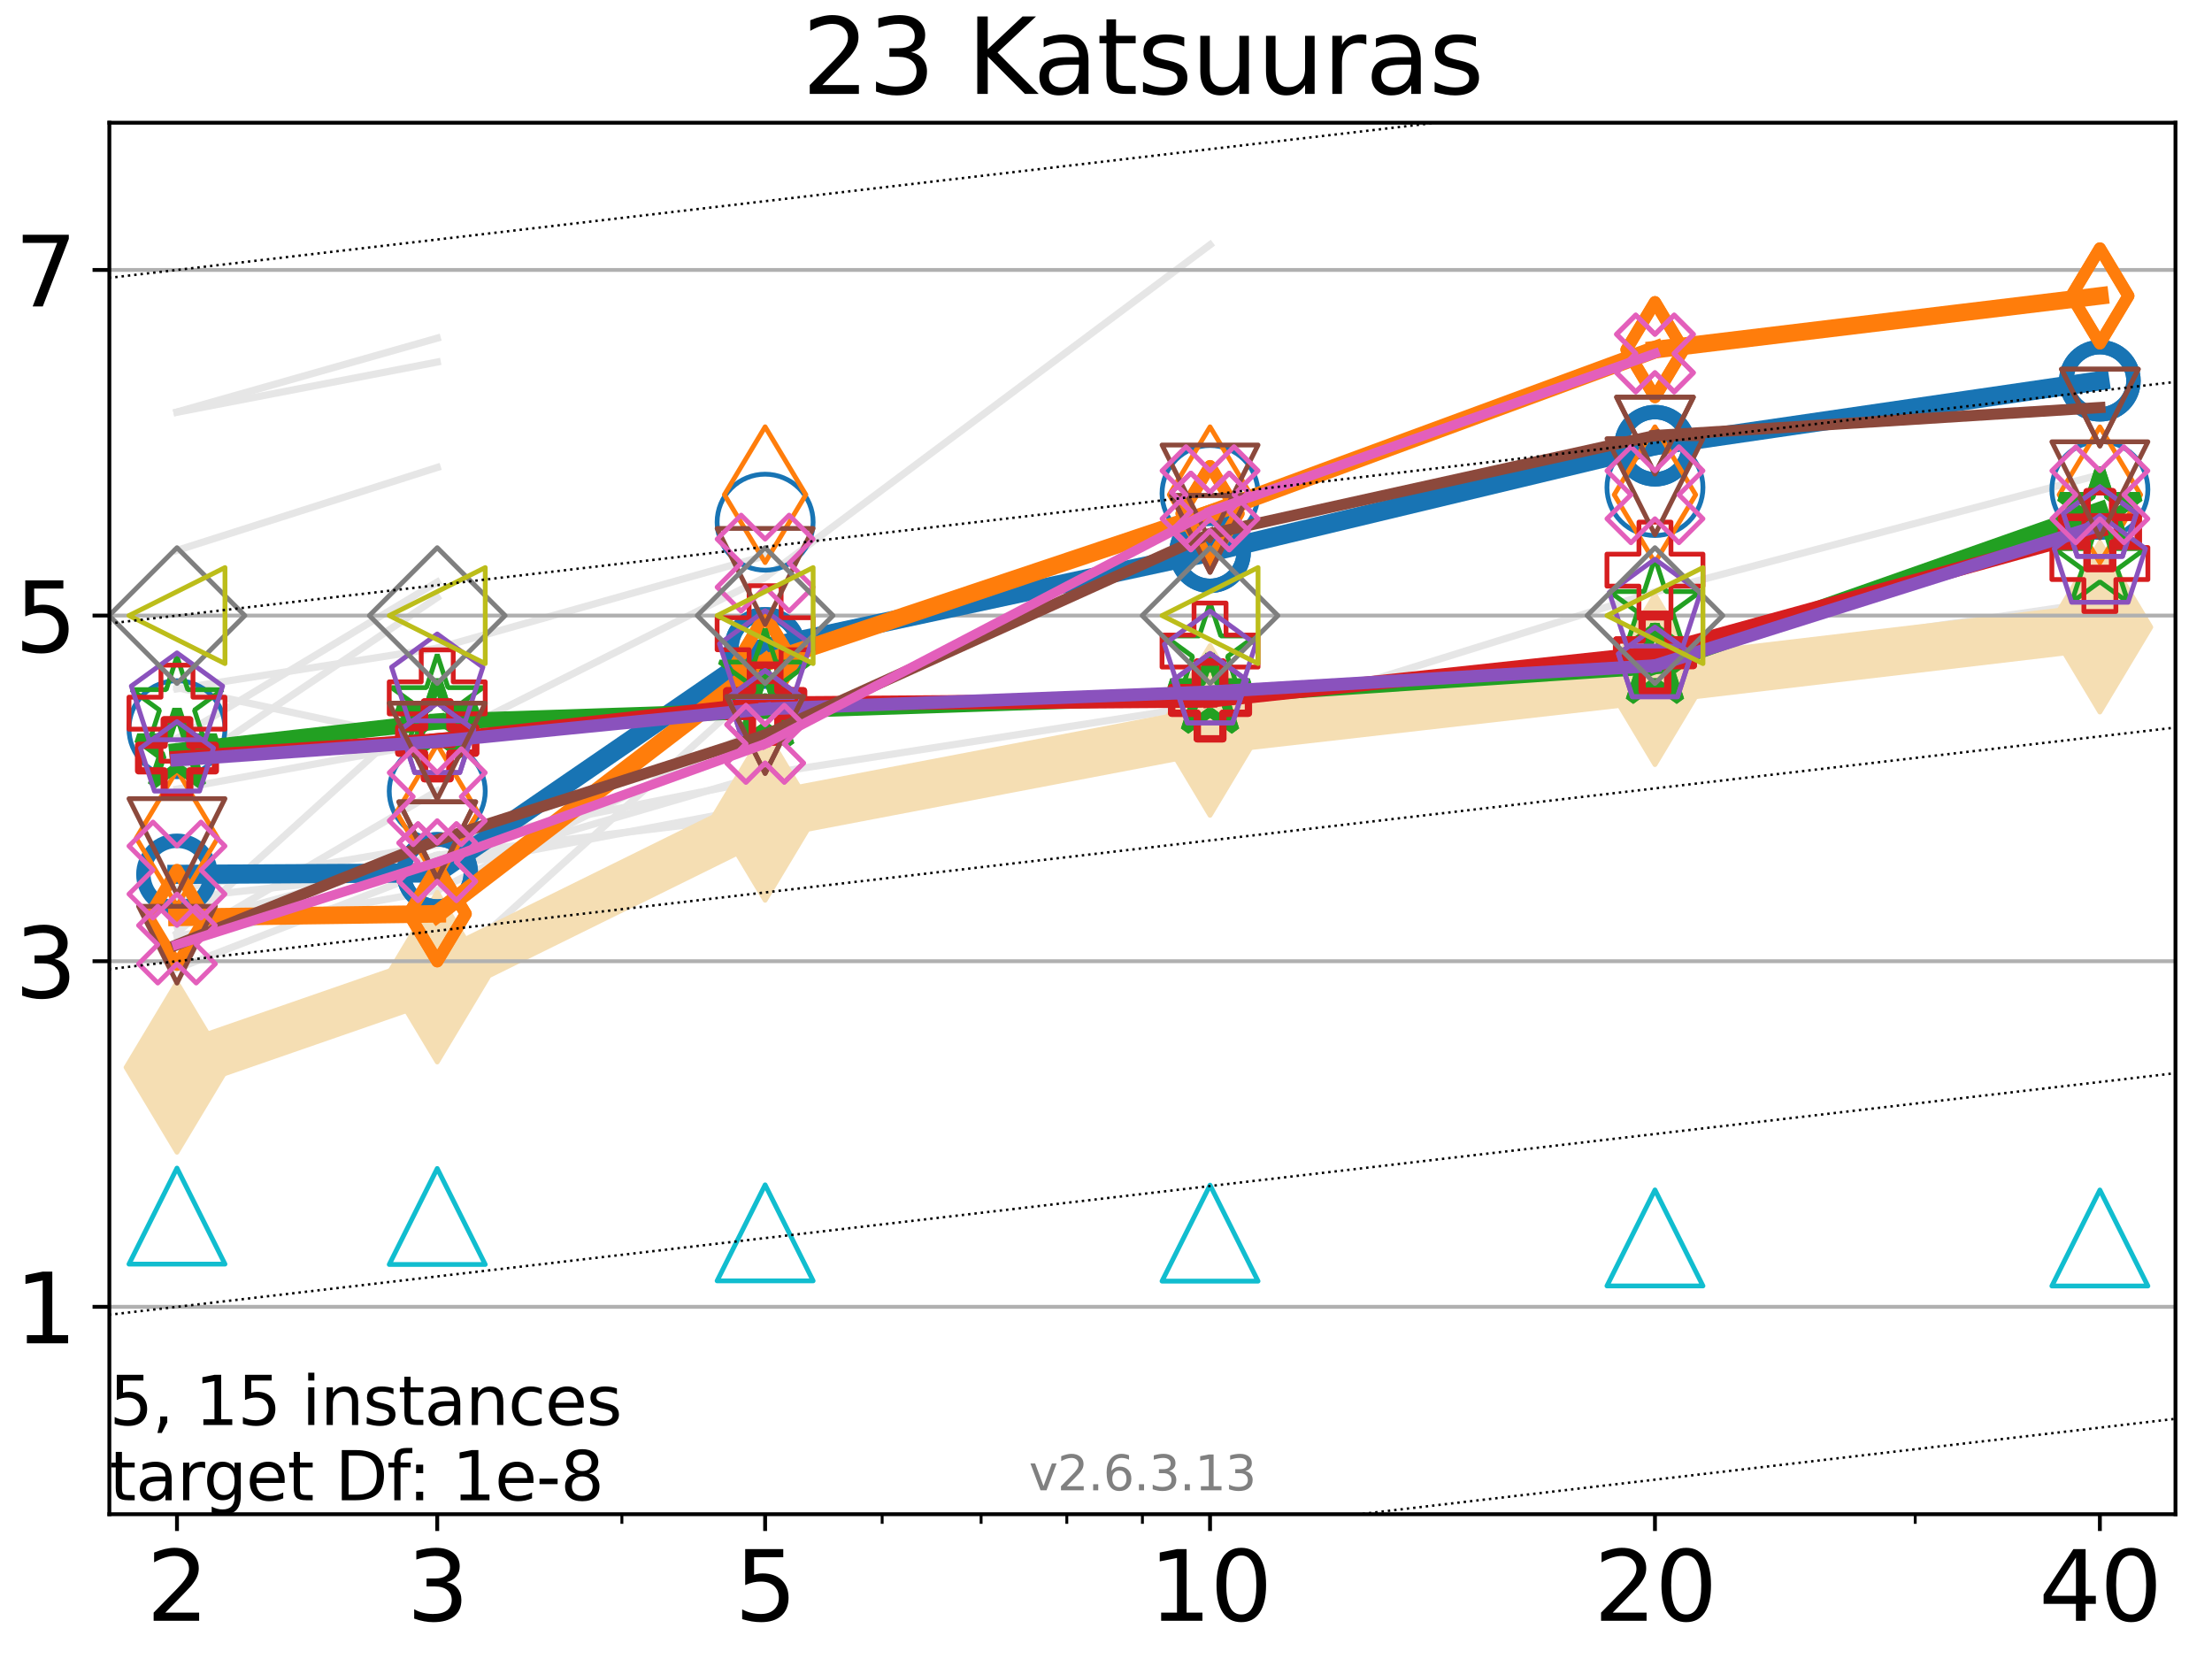 <?xml version="1.0" encoding="utf-8" standalone="no"?>
<!DOCTYPE svg PUBLIC "-//W3C//DTD SVG 1.1//EN"
  "http://www.w3.org/Graphics/SVG/1.1/DTD/svg11.dtd">
<svg xmlns:xlink="http://www.w3.org/1999/xlink" width="460.8pt" height="345.6pt" viewBox="0 0 460.8 345.6" xmlns="http://www.w3.org/2000/svg" version="1.1">
 <defs>
  <style type="text/css">*{stroke-linejoin: round; stroke-linecap: butt}</style>
 </defs>
 <g id="figure_1">
  <g id="patch_1">
   <path d="M 0 345.6 
L 460.8 345.6 
L 460.8 0 
L 0 0 
z
" style="fill: #ffffff"/>
  </g>
  <g id="axes_1">
   <g id="patch_2">
    <path d="M 22.78 315.44 
L 453.192 315.44 
L 453.192 25.56 
L 22.78 25.56 
z
" style="fill: #ffffff"/>
   </g>
   <g id="line2d_1">
    <path d="M 36.868 36.624 
" clip-path="url(#p631a9960b8)" style="fill: none; stroke: #e6e6e6; stroke-width: 1.5; stroke-linecap: square"/>
   </g>
   <g id="line2d_2"/>
   <g id="line2d_3"/>
   <g id="line2d_4">
    <path d="M 36.868 192.973 
L 91.085 178.155 
" clip-path="url(#p631a9960b8)" style="fill: none; stroke: #e6e6e6; stroke-width: 1.5; stroke-linecap: square"/>
   </g>
   <g id="line2d_5">
    <path d="M 91.085 178.155 
L 159.39 169.864 
" clip-path="url(#p631a9960b8)" style="fill: none; stroke: #e6e6e6; stroke-width: 1.5; stroke-linecap: square"/>
   </g>
   <g id="line2d_6">
    <path d="M 159.39 169.864 
L 252.074 151.842 
" clip-path="url(#p631a9960b8)" style="fill: none; stroke: #e6e6e6; stroke-width: 1.5; stroke-linecap: square"/>
   </g>
   <g id="line2d_7">
    <path d="M 252.074 151.842 
L 344.758 141.602 
" clip-path="url(#p631a9960b8)" style="fill: none; stroke: #e6e6e6; stroke-width: 1.5; stroke-linecap: square"/>
   </g>
   <g id="line2d_8">
    <path d="M 344.758 141.602 
L 437.443 130.651 
" clip-path="url(#p631a9960b8)" style="fill: none; stroke: #e6e6e6; stroke-width: 1.5; stroke-linecap: square"/>
   </g>
   <g id="line2d_9">
    <path d="M 437.443 130.651 
" clip-path="url(#p631a9960b8)" style="fill: none; stroke: #e6e6e6; stroke-width: 1.5; stroke-linecap: square"/>
   </g>
   <g id="line2d_10"/>
   <g id="line2d_11"/>
   <g id="line2d_12"/>
   <g id="line2d_13"/>
   <g id="line2d_14"/>
   <g id="line2d_15"/>
   <g id="line2d_16">
    <path d="M 36.868 187.136 
L 91.085 181.186 
" clip-path="url(#p631a9960b8)" style="fill: none; stroke: #e6e6e6; stroke-width: 1.5; stroke-linecap: square"/>
   </g>
   <g id="line2d_17">
    <path d="M 91.085 181.186 
L 159.39 161.236 
" clip-path="url(#p631a9960b8)" style="fill: none; stroke: #e6e6e6; stroke-width: 1.5; stroke-linecap: square"/>
   </g>
   <g id="line2d_18">
    <path d="M 159.39 161.236 
L 252.074 146.78 
" clip-path="url(#p631a9960b8)" style="fill: none; stroke: #e6e6e6; stroke-width: 1.5; stroke-linecap: square"/>
   </g>
   <g id="line2d_19">
    <path d="M 252.074 146.78 
L 344.758 138.953 
" clip-path="url(#p631a9960b8)" style="fill: none; stroke: #e6e6e6; stroke-width: 1.5; stroke-linecap: square"/>
   </g>
   <g id="line2d_20">
    <path d="M 344.758 138.953 
L 437.443 125.362 
" clip-path="url(#p631a9960b8)" style="fill: none; stroke: #e6e6e6; stroke-width: 1.5; stroke-linecap: square"/>
   </g>
   <g id="line2d_21">
    <path d="M 437.443 125.362 
" clip-path="url(#p631a9960b8)" style="fill: none; stroke: #e6e6e6; stroke-width: 1.5; stroke-linecap: square"/>
   </g>
   <g id="line2d_22"/>
   <g id="line2d_23"/>
   <g id="line2d_24">
    <path d="M 36.868 196.467 
L 91.085 164.746 
" clip-path="url(#p631a9960b8)" style="fill: none; stroke: #e6e6e6; stroke-width: 1.5; stroke-linecap: square"/>
   </g>
   <g id="line2d_25">
    <path d="M 91.085 164.746 
" clip-path="url(#p631a9960b8)" style="fill: none; stroke: #e6e6e6; stroke-width: 1.5; stroke-linecap: square"/>
   </g>
   <g id="line2d_26"/>
   <g id="line2d_27"/>
   <g id="line2d_28"/>
   <g id="line2d_29"/>
   <g id="line2d_30">
    <path d="M 36.868 85.823 
L 91.085 70.44 
" clip-path="url(#p631a9960b8)" style="fill: none; stroke: #e6e6e6; stroke-width: 1.5; stroke-linecap: square"/>
   </g>
   <g id="line2d_31">
    <path d="M 91.085 70.44 
" clip-path="url(#p631a9960b8)" style="fill: none; stroke: #e6e6e6; stroke-width: 1.5; stroke-linecap: square"/>
   </g>
   <g id="line2d_32"/>
   <g id="line2d_33"/>
   <g id="line2d_34"/>
   <g id="line2d_35"/>
   <g id="line2d_36">
    <path d="M 36.868 143.241 
L 91.085 154.95 
" clip-path="url(#p631a9960b8)" style="fill: none; stroke: #e6e6e6; stroke-width: 1.5; stroke-linecap: square"/>
   </g>
   <g id="line2d_37">
    <path d="M 91.085 154.95 
" clip-path="url(#p631a9960b8)" style="fill: none; stroke: #e6e6e6; stroke-width: 1.5; stroke-linecap: square"/>
   </g>
   <g id="line2d_38"/>
   <g id="line2d_39"/>
   <g id="line2d_40"/>
   <g id="line2d_41"/>
   <g id="line2d_42">
    <path d="M 36.868 160.926 
L 91.085 124.47 
" clip-path="url(#p631a9960b8)" style="fill: none; stroke: #e6e6e6; stroke-width: 1.5; stroke-linecap: square"/>
   </g>
   <g id="line2d_43">
    <path d="M 91.085 124.47 
" clip-path="url(#p631a9960b8)" style="fill: none; stroke: #e6e6e6; stroke-width: 1.5; stroke-linecap: square"/>
   </g>
   <g id="line2d_44"/>
   <g id="line2d_45"/>
   <g id="line2d_46">
    <path d="M 36.868 194.369 
L 91.085 145.297 
" clip-path="url(#p631a9960b8)" style="fill: none; stroke: #e6e6e6; stroke-width: 1.5; stroke-linecap: square"/>
   </g>
   <g id="line2d_47">
    <path d="M 91.085 145.297 
" clip-path="url(#p631a9960b8)" style="fill: none; stroke: #e6e6e6; stroke-width: 1.5; stroke-linecap: square"/>
   </g>
   <g id="line2d_48"/>
   <g id="line2d_49"/>
   <g id="line2d_50"/>
   <g id="line2d_51"/>
   <g id="line2d_52"/>
   <g id="line2d_53"/>
   <g id="line2d_54">
    <path d="M 36.868 185.207 
L 91.085 175.969 
" clip-path="url(#p631a9960b8)" style="fill: none; stroke: #e6e6e6; stroke-width: 1.5; stroke-linecap: square"/>
   </g>
   <g id="line2d_55">
    <path d="M 91.085 175.969 
L 159.39 162.328 
" clip-path="url(#p631a9960b8)" style="fill: none; stroke: #e6e6e6; stroke-width: 1.5; stroke-linecap: square"/>
   </g>
   <g id="line2d_56">
    <path d="M 159.39 162.328 
" clip-path="url(#p631a9960b8)" style="fill: none; stroke: #e6e6e6; stroke-width: 1.5; stroke-linecap: square"/>
   </g>
   <g id="line2d_57"/>
   <g id="line2d_58"/>
   <g id="line2d_59"/>
   <g id="line2d_60"/>
   <g id="line2d_61"/>
   <g id="line2d_62"/>
   <g id="line2d_63">
    <path d="M 36.868 195.018 
L 91.085 185.47 
" clip-path="url(#p631a9960b8)" style="fill: none; stroke: #e6e6e6; stroke-width: 1.5; stroke-linecap: square"/>
   </g>
   <g id="line2d_64">
    <path d="M 91.085 185.47 
L 159.39 151.272 
" clip-path="url(#p631a9960b8)" style="fill: none; stroke: #e6e6e6; stroke-width: 1.5; stroke-linecap: square"/>
   </g>
   <g id="line2d_65">
    <path d="M 159.39 151.272 
" clip-path="url(#p631a9960b8)" style="fill: none; stroke: #e6e6e6; stroke-width: 1.5; stroke-linecap: square"/>
   </g>
   <g id="line2d_66"/>
   <g id="line2d_67"/>
   <g id="line2d_68">
    <path d="M 36.868 108.182 
" clip-path="url(#p631a9960b8)" style="fill: none; stroke: #e6e6e6; stroke-width: 1.5; stroke-linecap: square"/>
   </g>
   <g id="line2d_69"/>
   <g id="line2d_70"/>
   <g id="line2d_71">
    <path d="M 36.868 222.356 
L 91.085 198.418 
" clip-path="url(#p631a9960b8)" style="fill: none; stroke: #e6e6e6; stroke-width: 1.5; stroke-linecap: square"/>
   </g>
   <g id="line2d_72">
    <path d="M 91.085 198.418 
" clip-path="url(#p631a9960b8)" style="fill: none; stroke: #e6e6e6; stroke-width: 1.5; stroke-linecap: square"/>
   </g>
   <g id="line2d_73"/>
   <g id="line2d_74"/>
   <g id="line2d_75">
    <path d="M 36.868 217.538 
L 91.085 203.557 
" clip-path="url(#p631a9960b8)" style="fill: none; stroke: #e6e6e6; stroke-width: 1.5; stroke-linecap: square"/>
   </g>
   <g id="line2d_76">
    <path d="M 91.085 203.557 
L 159.39 141.828 
" clip-path="url(#p631a9960b8)" style="fill: none; stroke: #e6e6e6; stroke-width: 1.5; stroke-linecap: square"/>
   </g>
   <g id="line2d_77">
    <path d="M 159.39 141.828 
" clip-path="url(#p631a9960b8)" style="fill: none; stroke: #e6e6e6; stroke-width: 1.5; stroke-linecap: square"/>
   </g>
   <g id="line2d_78"/>
   <g id="line2d_79"/>
   <g id="line2d_80"/>
   <g id="line2d_81"/>
   <g id="line2d_82">
    <path d="M 36.868 85.877 
L 91.085 75.423 
" clip-path="url(#p631a9960b8)" style="fill: none; stroke: #e6e6e6; stroke-width: 1.5; stroke-linecap: square"/>
   </g>
   <g id="line2d_83">
    <path d="M 91.085 75.423 
" clip-path="url(#p631a9960b8)" style="fill: none; stroke: #e6e6e6; stroke-width: 1.5; stroke-linecap: square"/>
   </g>
   <g id="line2d_84"/>
   <g id="line2d_85"/>
   <g id="line2d_86">
    <path d="M 36.868 143.503 
L 91.085 135.021 
" clip-path="url(#p631a9960b8)" style="fill: none; stroke: #e6e6e6; stroke-width: 1.5; stroke-linecap: square"/>
   </g>
   <g id="line2d_87">
    <path d="M 91.085 135.021 
L 159.39 115.786 
" clip-path="url(#p631a9960b8)" style="fill: none; stroke: #e6e6e6; stroke-width: 1.5; stroke-linecap: square"/>
   </g>
   <g id="line2d_88">
    <path d="M 159.39 115.786 
" clip-path="url(#p631a9960b8)" style="fill: none; stroke: #e6e6e6; stroke-width: 1.5; stroke-linecap: square"/>
   </g>
   <g id="line2d_89"/>
   <g id="line2d_90"/>
   <g id="line2d_91">
    <path d="M 36.868 114.654 
L 91.085 97.378 
" clip-path="url(#p631a9960b8)" style="fill: none; stroke: #e6e6e6; stroke-width: 1.5; stroke-linecap: square"/>
   </g>
   <g id="line2d_92">
    <path d="M 91.085 97.378 
" clip-path="url(#p631a9960b8)" style="fill: none; stroke: #e6e6e6; stroke-width: 1.5; stroke-linecap: square"/>
   </g>
   <g id="line2d_93"/>
   <g id="line2d_94"/>
   <g id="line2d_95">
    <path d="M 36.868 153.8 
L 91.085 121.258 
" clip-path="url(#p631a9960b8)" style="fill: none; stroke: #e6e6e6; stroke-width: 1.5; stroke-linecap: square"/>
   </g>
   <g id="line2d_96">
    <path d="M 91.085 121.258 
" clip-path="url(#p631a9960b8)" style="fill: none; stroke: #e6e6e6; stroke-width: 1.5; stroke-linecap: square"/>
   </g>
   <g id="line2d_97"/>
   <g id="line2d_98"/>
   <g id="line2d_99"/>
   <g id="line2d_100"/>
   <g id="line2d_101"/>
   <g id="line2d_102"/>
   <g id="line2d_103">
    <path d="M 36.868 164.388 
L 91.085 154.509 
" clip-path="url(#p631a9960b8)" style="fill: none; stroke: #e6e6e6; stroke-width: 1.5; stroke-linecap: square"/>
   </g>
   <g id="line2d_104">
    <path d="M 91.085 154.509 
L 159.39 120.27 
" clip-path="url(#p631a9960b8)" style="fill: none; stroke: #e6e6e6; stroke-width: 1.5; stroke-linecap: square"/>
   </g>
   <g id="line2d_105">
    <path d="M 159.39 120.27 
L 252.074 50.992 
" clip-path="url(#p631a9960b8)" style="fill: none; stroke: #e6e6e6; stroke-width: 1.5; stroke-linecap: square"/>
   </g>
   <g id="line2d_106">
    <path d="M 252.074 50.992 
" clip-path="url(#p631a9960b8)" style="fill: none; stroke: #e6e6e6; stroke-width: 1.5; stroke-linecap: square"/>
   </g>
   <g id="line2d_107"/>
   <g id="line2d_108"/>
   <g id="line2d_109">
    <path d="M 36.868 201.774 
L 91.085 180.821 
" clip-path="url(#p631a9960b8)" style="fill: none; stroke: #e6e6e6; stroke-width: 1.5; stroke-linecap: square"/>
   </g>
   <g id="line2d_110">
    <path d="M 91.085 180.821 
L 159.39 167.921 
" clip-path="url(#p631a9960b8)" style="fill: none; stroke: #e6e6e6; stroke-width: 1.5; stroke-linecap: square"/>
   </g>
   <g id="line2d_111">
    <path d="M 159.39 167.921 
L 252.074 152.17 
" clip-path="url(#p631a9960b8)" style="fill: none; stroke: #e6e6e6; stroke-width: 1.5; stroke-linecap: square"/>
   </g>
   <g id="line2d_112">
    <path d="M 252.074 152.17 
L 344.758 123.318 
" clip-path="url(#p631a9960b8)" style="fill: none; stroke: #e6e6e6; stroke-width: 1.5; stroke-linecap: square"/>
   </g>
   <g id="line2d_113">
    <path d="M 344.758 123.318 
L 437.443 98.892 
" clip-path="url(#p631a9960b8)" style="fill: none; stroke: #e6e6e6; stroke-width: 1.5; stroke-linecap: square"/>
   </g>
   <g id="line2d_114">
    <path d="M 437.443 98.892 
" clip-path="url(#p631a9960b8)" style="fill: none; stroke: #e6e6e6; stroke-width: 1.5; stroke-linecap: square"/>
   </g>
   <g id="line2d_115"/>
   <g id="line2d_116"/>
   <g id="line2d_117">
    <path d="M 36.868 222.356 
L 91.085 203.558 
L 159.39 169.864 
L 252.074 152.17 
L 344.758 141.602 
L 437.443 130.651 
" clip-path="url(#p631a9960b8)" style="fill: none; stroke: #f5deb3; stroke-width: 10; stroke-linecap: square"/>
    <defs>
     <path id="mb02878f2c1" d="M 0 17.678 
L 10.607 0 
L 0 -17.678 
L -10.607 0 
z
" style="stroke: #f5deb3; stroke-linejoin: miter"/>
    </defs>
    <g clip-path="url(#p631a9960b8)">
     <use xlink:href="#mb02878f2c1" x="36.868" y="222.356" style="fill: #f5deb3; stroke: #f5deb3; stroke-linejoin: miter"/>
     <use xlink:href="#mb02878f2c1" x="91.085" y="203.558" style="fill: #f5deb3; stroke: #f5deb3; stroke-linejoin: miter"/>
     <use xlink:href="#mb02878f2c1" x="159.39" y="169.864" style="fill: #f5deb3; stroke: #f5deb3; stroke-linejoin: miter"/>
     <use xlink:href="#mb02878f2c1" x="252.074" y="152.17" style="fill: #f5deb3; stroke: #f5deb3; stroke-linejoin: miter"/>
     <use xlink:href="#mb02878f2c1" x="344.758" y="141.602" style="fill: #f5deb3; stroke: #f5deb3; stroke-linejoin: miter"/>
     <use xlink:href="#mb02878f2c1" x="437.443" y="130.651" style="fill: #f5deb3; stroke: #f5deb3; stroke-linejoin: miter"/>
    </g>
   </g>
   <g id="matplotlib.axis_1">
    <g id="xtick_1">
     <g id="line2d_118">
      <defs>
       <path id="me7813afdcb" d="M 0 0 
L 0 3.5 
" style="stroke: #000000; stroke-width: 0.8"/>
      </defs>
      <g>
       <use xlink:href="#me7813afdcb" x="36.868" y="315.44" style="stroke: #000000; stroke-width: 0.8"/>
      </g>
     </g>
     <g id="text_1">
      <!-- 2 -->
      <g transform="translate(30.506 337.637)scale(0.2 -0.2)">
       <defs>
        <path id="DejaVuSans-32" d="M 1228 531 
L 3431 531 
L 3431 0 
L 469 0 
L 469 531 
Q 828 903 1448 1529 
Q 2069 2156 2228 2338 
Q 2531 2678 2651 2914 
Q 2772 3150 2772 3378 
Q 2772 3750 2511 3984 
Q 2250 4219 1831 4219 
Q 1534 4219 1204 4116 
Q 875 4013 500 3803 
L 500 4441 
Q 881 4594 1212 4672 
Q 1544 4750 1819 4750 
Q 2544 4750 2975 4387 
Q 3406 4025 3406 3419 
Q 3406 3131 3298 2873 
Q 3191 2616 2906 2266 
Q 2828 2175 2409 1742 
Q 1991 1309 1228 531 
z
" transform="scale(0.016)"/>
       </defs>
       <use xlink:href="#DejaVuSans-32"/>
      </g>
     </g>
    </g>
    <g id="xtick_2">
     <g id="line2d_119">
      <g>
       <use xlink:href="#me7813afdcb" x="91.085" y="315.44" style="stroke: #000000; stroke-width: 0.8"/>
      </g>
     </g>
     <g id="text_2">
      <!-- 3 -->
      <g transform="translate(84.723 337.637)scale(0.2 -0.2)">
       <defs>
        <path id="DejaVuSans-33" d="M 2597 2516 
Q 3050 2419 3304 2112 
Q 3559 1806 3559 1356 
Q 3559 666 3084 287 
Q 2609 -91 1734 -91 
Q 1441 -91 1130 -33 
Q 819 25 488 141 
L 488 750 
Q 750 597 1062 519 
Q 1375 441 1716 441 
Q 2309 441 2620 675 
Q 2931 909 2931 1356 
Q 2931 1769 2642 2001 
Q 2353 2234 1838 2234 
L 1294 2234 
L 1294 2753 
L 1863 2753 
Q 2328 2753 2575 2939 
Q 2822 3125 2822 3475 
Q 2822 3834 2567 4026 
Q 2313 4219 1838 4219 
Q 1578 4219 1281 4162 
Q 984 4106 628 3988 
L 628 4550 
Q 988 4650 1302 4700 
Q 1616 4750 1894 4750 
Q 2613 4750 3031 4423 
Q 3450 4097 3450 3541 
Q 3450 3153 3228 2886 
Q 3006 2619 2597 2516 
z
" transform="scale(0.016)"/>
       </defs>
       <use xlink:href="#DejaVuSans-33"/>
      </g>
     </g>
    </g>
    <g id="xtick_3">
     <g id="line2d_120">
      <g>
       <use xlink:href="#me7813afdcb" x="159.39" y="315.44" style="stroke: #000000; stroke-width: 0.8"/>
      </g>
     </g>
     <g id="text_3">
      <!-- 5 -->
      <g transform="translate(153.028 337.637)scale(0.2 -0.2)">
       <defs>
        <path id="DejaVuSans-35" d="M 691 4666 
L 3169 4666 
L 3169 4134 
L 1269 4134 
L 1269 2991 
Q 1406 3038 1543 3061 
Q 1681 3084 1819 3084 
Q 2600 3084 3056 2656 
Q 3513 2228 3513 1497 
Q 3513 744 3044 326 
Q 2575 -91 1722 -91 
Q 1428 -91 1123 -41 
Q 819 9 494 109 
L 494 744 
Q 775 591 1075 516 
Q 1375 441 1709 441 
Q 2250 441 2565 725 
Q 2881 1009 2881 1497 
Q 2881 1984 2565 2268 
Q 2250 2553 1709 2553 
Q 1456 2553 1204 2497 
Q 953 2441 691 2322 
L 691 4666 
z
" transform="scale(0.016)"/>
       </defs>
       <use xlink:href="#DejaVuSans-35"/>
      </g>
     </g>
    </g>
    <g id="xtick_4">
     <g id="line2d_121">
      <g>
       <use xlink:href="#me7813afdcb" x="252.074" y="315.44" style="stroke: #000000; stroke-width: 0.8"/>
      </g>
     </g>
     <g id="text_4">
      <!-- 10 -->
      <g transform="translate(239.349 337.637)scale(0.2 -0.2)">
       <defs>
        <path id="DejaVuSans-31" d="M 794 531 
L 1825 531 
L 1825 4091 
L 703 3866 
L 703 4441 
L 1819 4666 
L 2450 4666 
L 2450 531 
L 3481 531 
L 3481 0 
L 794 0 
L 794 531 
z
" transform="scale(0.016)"/>
        <path id="DejaVuSans-30" d="M 2034 4250 
Q 1547 4250 1301 3770 
Q 1056 3291 1056 2328 
Q 1056 1369 1301 889 
Q 1547 409 2034 409 
Q 2525 409 2770 889 
Q 3016 1369 3016 2328 
Q 3016 3291 2770 3770 
Q 2525 4250 2034 4250 
z
M 2034 4750 
Q 2819 4750 3233 4129 
Q 3647 3509 3647 2328 
Q 3647 1150 3233 529 
Q 2819 -91 2034 -91 
Q 1250 -91 836 529 
Q 422 1150 422 2328 
Q 422 3509 836 4129 
Q 1250 4750 2034 4750 
z
" transform="scale(0.016)"/>
       </defs>
       <use xlink:href="#DejaVuSans-31"/>
       <use xlink:href="#DejaVuSans-30" x="63.623"/>
      </g>
     </g>
    </g>
    <g id="xtick_5">
     <g id="line2d_122">
      <g>
       <use xlink:href="#me7813afdcb" x="344.758" y="315.44" style="stroke: #000000; stroke-width: 0.8"/>
      </g>
     </g>
     <g id="text_5">
      <!-- 20 -->
      <g transform="translate(332.033 337.637)scale(0.2 -0.2)">
       <use xlink:href="#DejaVuSans-32"/>
       <use xlink:href="#DejaVuSans-30" x="63.623"/>
      </g>
     </g>
    </g>
    <g id="xtick_6">
     <g id="line2d_123">
      <g>
       <use xlink:href="#me7813afdcb" x="437.443" y="315.44" style="stroke: #000000; stroke-width: 0.8"/>
      </g>
     </g>
     <g id="text_6">
      <!-- 40 -->
      <g transform="translate(424.718 337.637)scale(0.2 -0.2)">
       <defs>
        <path id="DejaVuSans-34" d="M 2419 4116 
L 825 1625 
L 2419 1625 
L 2419 4116 
z
M 2253 4666 
L 3047 4666 
L 3047 1625 
L 3713 1625 
L 3713 1100 
L 3047 1100 
L 3047 0 
L 2419 0 
L 2419 1100 
L 313 1100 
L 313 1709 
L 2253 4666 
z
" transform="scale(0.016)"/>
       </defs>
       <use xlink:href="#DejaVuSans-34"/>
       <use xlink:href="#DejaVuSans-30" x="63.623"/>
      </g>
     </g>
    </g>
    <g id="xtick_7">
     <g id="line2d_124">
      <defs>
       <path id="m90000b4cc9" d="M 0 0 
L 0 2 
" style="stroke: #000000; stroke-width: 0.6"/>
      </defs>
      <g>
       <use xlink:href="#m90000b4cc9" x="129.552" y="315.44" style="stroke: #000000; stroke-width: 0.6"/>
      </g>
     </g>
    </g>
    <g id="xtick_8">
     <g id="line2d_125">
      <g>
       <use xlink:href="#m90000b4cc9" x="183.769" y="315.44" style="stroke: #000000; stroke-width: 0.6"/>
      </g>
     </g>
    </g>
    <g id="xtick_9">
     <g id="line2d_126">
      <g>
       <use xlink:href="#m90000b4cc9" x="204.381" y="315.44" style="stroke: #000000; stroke-width: 0.6"/>
      </g>
     </g>
    </g>
    <g id="xtick_10">
     <g id="line2d_127">
      <g>
       <use xlink:href="#m90000b4cc9" x="222.237" y="315.44" style="stroke: #000000; stroke-width: 0.6"/>
      </g>
     </g>
    </g>
    <g id="xtick_11">
     <g id="line2d_128">
      <g>
       <use xlink:href="#m90000b4cc9" x="237.986" y="315.44" style="stroke: #000000; stroke-width: 0.6"/>
      </g>
     </g>
    </g>
    <g id="xtick_12">
     <g id="line2d_129">
      <g>
       <use xlink:href="#m90000b4cc9" x="398.975" y="315.44" style="stroke: #000000; stroke-width: 0.6"/>
      </g>
     </g>
    </g>
   </g>
   <g id="matplotlib.axis_2">
    <g id="ytick_1">
     <g id="line2d_130">
      <path d="M 22.78 272.239 
L 453.192 272.239 
" clip-path="url(#p631a9960b8)" style="fill: none; stroke: #b0b0b0; stroke-width: 0.8; stroke-linecap: square"/>
     </g>
     <g id="line2d_131">
      <defs>
       <path id="mcee8438f1a" d="M 0 0 
L -3.5 0 
" style="stroke: #000000; stroke-width: 0.8"/>
      </defs>
      <g>
       <use xlink:href="#mcee8438f1a" x="22.78" y="272.239" style="stroke: #000000; stroke-width: 0.8"/>
      </g>
     </g>
     <g id="text_7">
      <!-- 1 -->
      <g transform="translate(3.055 279.838)scale(0.2 -0.2)">
       <use xlink:href="#DejaVuSans-31"/>
      </g>
     </g>
    </g>
    <g id="ytick_2">
     <g id="line2d_132">
      <path d="M 22.78 200.238 
L 453.192 200.238 
" clip-path="url(#p631a9960b8)" style="fill: none; stroke: #b0b0b0; stroke-width: 0.8; stroke-linecap: square"/>
     </g>
     <g id="line2d_133">
      <g>
       <use xlink:href="#mcee8438f1a" x="22.78" y="200.238" style="stroke: #000000; stroke-width: 0.8"/>
      </g>
     </g>
     <g id="text_8">
      <!-- 3 -->
      <g transform="translate(3.055 207.836)scale(0.2 -0.2)">
       <use xlink:href="#DejaVuSans-33"/>
      </g>
     </g>
    </g>
    <g id="ytick_3">
     <g id="line2d_134">
      <path d="M 22.78 128.236 
L 453.192 128.236 
" clip-path="url(#p631a9960b8)" style="fill: none; stroke: #b0b0b0; stroke-width: 0.8; stroke-linecap: square"/>
     </g>
     <g id="line2d_135">
      <g>
       <use xlink:href="#mcee8438f1a" x="22.78" y="128.236" style="stroke: #000000; stroke-width: 0.8"/>
      </g>
     </g>
     <g id="text_9">
      <!-- 5 -->
      <g transform="translate(3.055 135.835)scale(0.2 -0.2)">
       <use xlink:href="#DejaVuSans-35"/>
      </g>
     </g>
    </g>
    <g id="ytick_4">
     <g id="line2d_136">
      <path d="M 22.78 56.235 
L 453.192 56.235 
" clip-path="url(#p631a9960b8)" style="fill: none; stroke: #b0b0b0; stroke-width: 0.8; stroke-linecap: square"/>
     </g>
     <g id="line2d_137">
      <g>
       <use xlink:href="#mcee8438f1a" x="22.78" y="56.235" style="stroke: #000000; stroke-width: 0.8"/>
      </g>
     </g>
     <g id="text_10">
      <!-- 7 -->
      <g transform="translate(3.055 63.833)scale(0.2 -0.2)">
       <defs>
        <path id="DejaVuSans-37" d="M 525 4666 
L 3525 4666 
L 3525 4397 
L 1831 0 
L 1172 0 
L 2766 4134 
L 525 4134 
L 525 4666 
z
" transform="scale(0.016)"/>
       </defs>
       <use xlink:href="#DejaVuSans-37"/>
      </g>
     </g>
    </g>
   </g>
   <g id="line2d_138">
    <path d="M 36.868 182.146 
L 91.085 181.841 
" clip-path="url(#p631a9960b8)" style="fill: none; stroke: #1874b4; stroke-width: 4; stroke-linecap: square"/>
    <defs>
     <path id="m6712f8f77c" d="M 0 7 
C 1.856 7 3.637 6.262 4.95 4.95 
C 6.262 3.637 7 1.856 7 0 
C 7 -1.856 6.262 -3.637 4.95 -4.95 
C 3.637 -6.262 1.856 -7 0 -7 
C -1.856 -7 -3.637 -6.262 -4.95 -4.95 
C -6.262 -3.637 -7 -1.856 -7 0 
C -7 1.856 -6.262 3.637 -4.95 4.95 
C -3.637 6.262 -1.856 7 0 7 
z
" style="stroke: #1874b4; stroke-width: 3"/>
    </defs>
    <g clip-path="url(#p631a9960b8)">
     <use xlink:href="#m6712f8f77c" x="36.868" y="182.146" style="fill-opacity: 0; stroke: #1874b4; stroke-width: 3"/>
     <use xlink:href="#m6712f8f77c" x="91.085" y="181.841" style="fill-opacity: 0; stroke: #1874b4; stroke-width: 3"/>
    </g>
   </g>
   <g id="line2d_139">
    <path d="M 91.085 181.841 
L 159.39 134.97 
" clip-path="url(#p631a9960b8)" style="fill: none; stroke: #1874b4; stroke-width: 4; stroke-linecap: square"/>
    <g clip-path="url(#p631a9960b8)">
     <use xlink:href="#m6712f8f77c" x="91.085" y="181.841" style="fill-opacity: 0; stroke: #1874b4; stroke-width: 3"/>
     <use xlink:href="#m6712f8f77c" x="159.39" y="134.97" style="fill-opacity: 0; stroke: #1874b4; stroke-width: 3"/>
    </g>
   </g>
   <g id="line2d_140">
    <path d="M 159.39 134.97 
L 252.074 115.043 
" clip-path="url(#p631a9960b8)" style="fill: none; stroke: #1874b4; stroke-width: 4; stroke-linecap: square"/>
    <g clip-path="url(#p631a9960b8)">
     <use xlink:href="#m6712f8f77c" x="159.39" y="134.97" style="fill-opacity: 0; stroke: #1874b4; stroke-width: 3"/>
     <use xlink:href="#m6712f8f77c" x="252.074" y="115.043" style="fill-opacity: 0; stroke: #1874b4; stroke-width: 3"/>
    </g>
   </g>
   <g id="line2d_141">
    <path d="M 252.074 115.043 
L 344.758 92.846 
" clip-path="url(#p631a9960b8)" style="fill: none; stroke: #1874b4; stroke-width: 4; stroke-linecap: square"/>
    <g clip-path="url(#p631a9960b8)">
     <use xlink:href="#m6712f8f77c" x="252.074" y="115.043" style="fill-opacity: 0; stroke: #1874b4; stroke-width: 3"/>
     <use xlink:href="#m6712f8f77c" x="344.758" y="92.846" style="fill-opacity: 0; stroke: #1874b4; stroke-width: 3"/>
    </g>
   </g>
   <g id="line2d_142">
    <path d="M 344.758 92.846 
L 437.443 79.318 
" clip-path="url(#p631a9960b8)" style="fill: none; stroke: #1874b4; stroke-width: 4; stroke-linecap: square"/>
    <g clip-path="url(#p631a9960b8)">
     <use xlink:href="#m6712f8f77c" x="344.758" y="92.846" style="fill-opacity: 0; stroke: #1874b4; stroke-width: 3"/>
     <use xlink:href="#m6712f8f77c" x="437.443" y="79.318" style="fill-opacity: 0; stroke: #1874b4; stroke-width: 3"/>
    </g>
   </g>
   <g id="line2d_143">
    <path d="M 437.443 79.318 
" clip-path="url(#p631a9960b8)" style="fill: none; stroke: #1874b4; stroke-width: 4; stroke-linecap: square"/>
    <g clip-path="url(#p631a9960b8)">
     <use xlink:href="#m6712f8f77c" x="437.443" y="79.318" style="fill-opacity: 0; stroke: #1874b4; stroke-width: 3"/>
    </g>
   </g>
   <g id="line2d_144"/>
   <g id="line2d_145">
    <defs>
     <path id="m0f5ec3833a" d="M 0 10 
C 2.652 10 5.196 8.946 7.071 7.071 
C 8.946 5.196 10 2.652 10 0 
C 10 -2.652 8.946 -5.196 7.071 -7.071 
C 5.196 -8.946 2.652 -10 0 -10 
C -2.652 -10 -5.196 -8.946 -7.071 -7.071 
C -8.946 -5.196 -10 -2.652 -10 0 
C -10 2.652 -8.946 5.196 -7.071 7.071 
C -5.196 8.946 -2.652 10 0 10 
z
" style="stroke: #1874b4"/>
    </defs>
    <g clip-path="url(#p631a9960b8)">
     <use xlink:href="#m0f5ec3833a" x="36.868" y="151.808" style="fill-opacity: 0; stroke: #1874b4"/>
     <use xlink:href="#m0f5ec3833a" x="91.085" y="164.822" style="fill-opacity: 0; stroke: #1874b4"/>
     <use xlink:href="#m0f5ec3833a" x="159.39" y="108.782" style="fill-opacity: 0; stroke: #1874b4"/>
     <use xlink:href="#m0f5ec3833a" x="252.074" y="102.802" style="fill-opacity: 0; stroke: #1874b4"/>
     <use xlink:href="#m0f5ec3833a" x="344.758" y="101.556" style="fill-opacity: 0; stroke: #1874b4"/>
     <use xlink:href="#m0f5ec3833a" x="437.443" y="101.967" style="fill-opacity: 0; stroke: #1874b4"/>
    </g>
   </g>
   <g id="line2d_146">
    <path d="M 36.868 191.1 
L 91.085 190.367 
" clip-path="url(#p631a9960b8)" style="fill: none; stroke: #ff7d0b; stroke-width: 3.667; stroke-linecap: square"/>
    <defs>
     <path id="mef9b70367b" d="M 0 9.899 
L 5.94 0 
L 0 -9.899 
L -5.94 0 
z
" style="stroke: #ff7d0b; stroke-width: 2.5; stroke-linejoin: miter"/>
    </defs>
    <g clip-path="url(#p631a9960b8)">
     <use xlink:href="#mef9b70367b" x="36.868" y="191.1" style="fill-opacity: 0; stroke: #ff7d0b; stroke-width: 2.5; stroke-linejoin: miter"/>
     <use xlink:href="#mef9b70367b" x="91.085" y="190.367" style="fill-opacity: 0; stroke: #ff7d0b; stroke-width: 2.5; stroke-linejoin: miter"/>
    </g>
   </g>
   <g id="line2d_147">
    <path d="M 91.085 190.367 
L 159.39 138.041 
" clip-path="url(#p631a9960b8)" style="fill: none; stroke: #ff7d0b; stroke-width: 3.667; stroke-linecap: square"/>
    <g clip-path="url(#p631a9960b8)">
     <use xlink:href="#mef9b70367b" x="91.085" y="190.367" style="fill-opacity: 0; stroke: #ff7d0b; stroke-width: 2.5; stroke-linejoin: miter"/>
     <use xlink:href="#mef9b70367b" x="159.39" y="138.041" style="fill-opacity: 0; stroke: #ff7d0b; stroke-width: 2.5; stroke-linejoin: miter"/>
    </g>
   </g>
   <g id="line2d_148">
    <path d="M 159.39 138.041 
L 252.074 106.979 
" clip-path="url(#p631a9960b8)" style="fill: none; stroke: #ff7d0b; stroke-width: 3.667; stroke-linecap: square"/>
    <g clip-path="url(#p631a9960b8)">
     <use xlink:href="#mef9b70367b" x="159.39" y="138.041" style="fill-opacity: 0; stroke: #ff7d0b; stroke-width: 2.5; stroke-linejoin: miter"/>
     <use xlink:href="#mef9b70367b" x="252.074" y="106.979" style="fill-opacity: 0; stroke: #ff7d0b; stroke-width: 2.5; stroke-linejoin: miter"/>
    </g>
   </g>
   <g id="line2d_149">
    <path d="M 252.074 106.979 
L 344.758 72.835 
" clip-path="url(#p631a9960b8)" style="fill: none; stroke: #ff7d0b; stroke-width: 3.667; stroke-linecap: square"/>
    <g clip-path="url(#p631a9960b8)">
     <use xlink:href="#mef9b70367b" x="252.074" y="106.979" style="fill-opacity: 0; stroke: #ff7d0b; stroke-width: 2.5; stroke-linejoin: miter"/>
     <use xlink:href="#mef9b70367b" x="344.758" y="72.835" style="fill-opacity: 0; stroke: #ff7d0b; stroke-width: 2.5; stroke-linejoin: miter"/>
    </g>
   </g>
   <g id="line2d_150">
    <path d="M 344.758 72.835 
L 437.443 61.642 
" clip-path="url(#p631a9960b8)" style="fill: none; stroke: #ff7d0b; stroke-width: 3.667; stroke-linecap: square"/>
    <g clip-path="url(#p631a9960b8)">
     <use xlink:href="#mef9b70367b" x="344.758" y="72.835" style="fill-opacity: 0; stroke: #ff7d0b; stroke-width: 2.5; stroke-linejoin: miter"/>
     <use xlink:href="#mef9b70367b" x="437.443" y="61.642" style="fill-opacity: 0; stroke: #ff7d0b; stroke-width: 2.5; stroke-linejoin: miter"/>
    </g>
   </g>
   <g id="line2d_151">
    <path d="M 437.443 61.642 
" clip-path="url(#p631a9960b8)" style="fill: none; stroke: #ff7d0b; stroke-width: 3.667; stroke-linecap: square"/>
    <g clip-path="url(#p631a9960b8)">
     <use xlink:href="#mef9b70367b" x="437.443" y="61.642" style="fill-opacity: 0; stroke: #ff7d0b; stroke-width: 2.5; stroke-linejoin: miter"/>
    </g>
   </g>
   <g id="line2d_152"/>
   <g id="line2d_153">
    <defs>
     <path id="m0034219f44" d="M 0 14.142 
L 8.485 0 
L 0 -14.142 
L -8.485 0 
z
" style="stroke: #ff7d0b; stroke-linejoin: miter"/>
    </defs>
    <g clip-path="url(#p631a9960b8)">
     <use xlink:href="#m0034219f44" x="36.868" y="174.592" style="fill-opacity: 0; stroke: #ff7d0b; stroke-linejoin: miter"/>
     <use xlink:href="#m0034219f44" x="91.085" y="169.25" style="fill-opacity: 0; stroke: #ff7d0b; stroke-linejoin: miter"/>
     <use xlink:href="#m0034219f44" x="159.39" y="103.051" style="fill-opacity: 0; stroke: #ff7d0b; stroke-linejoin: miter"/>
     <use xlink:href="#m0034219f44" x="252.074" y="103.059" style="fill-opacity: 0; stroke: #ff7d0b; stroke-linejoin: miter"/>
     <use xlink:href="#m0034219f44" x="344.758" y="103.063" style="fill-opacity: 0; stroke: #ff7d0b; stroke-linejoin: miter"/>
     <use xlink:href="#m0034219f44" x="437.443" y="103.067" style="fill-opacity: 0; stroke: #ff7d0b; stroke-linejoin: miter"/>
    </g>
   </g>
   <g id="line2d_154">
    <path d="M 36.868 156.454 
L 91.085 150.321 
" clip-path="url(#p631a9960b8)" style="fill: none; stroke: #22a022; stroke-width: 3.333; stroke-linecap: square"/>
    <defs>
     <path id="ma71996f764" d="M 0 -8.7 
L -1.953 -2.688 
L -8.274 -2.688 
L -3.16 1.027 
L -5.114 7.038 
L -0 3.323 
L 5.114 7.038 
L 3.16 1.027 
L 8.274 -2.688 
L 1.953 -2.688 
z
" style="stroke: #22a022; stroke-width: 2; stroke-linejoin: bevel"/>
    </defs>
    <g clip-path="url(#p631a9960b8)">
     <use xlink:href="#ma71996f764" x="36.868" y="156.454" style="fill-opacity: 0; stroke: #22a022; stroke-width: 2; stroke-linejoin: bevel"/>
     <use xlink:href="#ma71996f764" x="91.085" y="150.321" style="fill-opacity: 0; stroke: #22a022; stroke-width: 2; stroke-linejoin: bevel"/>
    </g>
   </g>
   <g id="line2d_155">
    <path d="M 91.085 150.321 
L 159.39 148.076 
" clip-path="url(#p631a9960b8)" style="fill: none; stroke: #22a022; stroke-width: 3.333; stroke-linecap: square"/>
    <g clip-path="url(#p631a9960b8)">
     <use xlink:href="#ma71996f764" x="91.085" y="150.321" style="fill-opacity: 0; stroke: #22a022; stroke-width: 2; stroke-linejoin: bevel"/>
     <use xlink:href="#ma71996f764" x="159.39" y="148.076" style="fill-opacity: 0; stroke: #22a022; stroke-width: 2; stroke-linejoin: bevel"/>
    </g>
   </g>
   <g id="line2d_156">
    <path d="M 159.39 148.076 
L 252.074 145.008 
" clip-path="url(#p631a9960b8)" style="fill: none; stroke: #22a022; stroke-width: 3.333; stroke-linecap: square"/>
    <g clip-path="url(#p631a9960b8)">
     <use xlink:href="#ma71996f764" x="159.39" y="148.076" style="fill-opacity: 0; stroke: #22a022; stroke-width: 2; stroke-linejoin: bevel"/>
     <use xlink:href="#ma71996f764" x="252.074" y="145.008" style="fill-opacity: 0; stroke: #22a022; stroke-width: 2; stroke-linejoin: bevel"/>
    </g>
   </g>
   <g id="line2d_157">
    <path d="M 252.074 145.008 
L 344.758 138.792 
" clip-path="url(#p631a9960b8)" style="fill: none; stroke: #22a022; stroke-width: 3.333; stroke-linecap: square"/>
    <g clip-path="url(#p631a9960b8)">
     <use xlink:href="#ma71996f764" x="252.074" y="145.008" style="fill-opacity: 0; stroke: #22a022; stroke-width: 2; stroke-linejoin: bevel"/>
     <use xlink:href="#ma71996f764" x="344.758" y="138.792" style="fill-opacity: 0; stroke: #22a022; stroke-width: 2; stroke-linejoin: bevel"/>
    </g>
   </g>
   <g id="line2d_158">
    <path d="M 344.758 138.792 
L 437.443 106.184 
" clip-path="url(#p631a9960b8)" style="fill: none; stroke: #22a022; stroke-width: 3.333; stroke-linecap: square"/>
    <g clip-path="url(#p631a9960b8)">
     <use xlink:href="#ma71996f764" x="344.758" y="138.792" style="fill-opacity: 0; stroke: #22a022; stroke-width: 2; stroke-linejoin: bevel"/>
     <use xlink:href="#ma71996f764" x="437.443" y="106.184" style="fill-opacity: 0; stroke: #22a022; stroke-width: 2; stroke-linejoin: bevel"/>
    </g>
   </g>
   <g id="line2d_159">
    <path d="M 437.443 106.184 
" clip-path="url(#p631a9960b8)" style="fill: none; stroke: #22a022; stroke-width: 3.333; stroke-linecap: square"/>
    <g clip-path="url(#p631a9960b8)">
     <use xlink:href="#ma71996f764" x="437.443" y="106.184" style="fill-opacity: 0; stroke: #22a022; stroke-width: 2; stroke-linejoin: bevel"/>
    </g>
   </g>
   <g id="line2d_160"/>
   <g id="line2d_161">
    <defs>
     <path id="m9e43991b43" d="M 0 -10 
L -2.245 -3.09 
L -9.511 -3.09 
L -3.633 1.18 
L -5.878 8.09 
L -0 3.82 
L 5.878 8.09 
L 3.633 1.18 
L 9.511 -3.09 
L 2.245 -3.09 
z
" style="stroke: #22a022; stroke-linejoin: bevel"/>
    </defs>
    <g clip-path="url(#p631a9960b8)">
     <use xlink:href="#m9e43991b43" x="36.868" y="146.754" style="fill-opacity: 0; stroke: #22a022; stroke-linejoin: bevel"/>
     <use xlink:href="#m9e43991b43" x="91.085" y="146.337" style="fill-opacity: 0; stroke: #22a022; stroke-linejoin: bevel"/>
     <use xlink:href="#m9e43991b43" x="159.39" y="141.002" style="fill-opacity: 0; stroke: #22a022; stroke-linejoin: bevel"/>
     <use xlink:href="#m9e43991b43" x="252.074" y="135.572" style="fill-opacity: 0; stroke: #22a022; stroke-linejoin: bevel"/>
     <use xlink:href="#m9e43991b43" x="344.758" y="126.313" style="fill-opacity: 0; stroke: #22a022; stroke-linejoin: bevel"/>
     <use xlink:href="#m9e43991b43" x="437.443" y="117.375" style="fill-opacity: 0; stroke: #22a022; stroke-linejoin: bevel"/>
    </g>
   </g>
   <g id="line2d_162">
    <path d="M 36.868 157.915 
L 91.085 154.227 
" clip-path="url(#p631a9960b8)" style="fill: none; stroke: #d61e1f; stroke-width: 3; stroke-linecap: square"/>
    <defs>
     <path id="m06f212795f" d="M -2.667 8 
L 2.667 8 
L 2.667 2.667 
L 8 2.667 
L 8 -2.667 
L 2.667 -2.667 
L 2.667 -8 
L -2.667 -8 
L -2.667 -2.667 
L -8 -2.667 
L -8 2.667 
L -2.667 2.667 
z
" style="stroke: #d61e1f; stroke-width: 1.5; stroke-linejoin: miter"/>
    </defs>
    <g clip-path="url(#p631a9960b8)">
     <use xlink:href="#m06f212795f" x="36.868" y="157.915" style="fill-opacity: 0; stroke: #d61e1f; stroke-width: 1.5; stroke-linejoin: miter"/>
     <use xlink:href="#m06f212795f" x="91.085" y="154.227" style="fill-opacity: 0; stroke: #d61e1f; stroke-width: 1.5; stroke-linejoin: miter"/>
    </g>
   </g>
   <g id="line2d_163">
    <path d="M 91.085 154.227 
L 159.39 146.573 
" clip-path="url(#p631a9960b8)" style="fill: none; stroke: #d61e1f; stroke-width: 3; stroke-linecap: square"/>
    <g clip-path="url(#p631a9960b8)">
     <use xlink:href="#m06f212795f" x="91.085" y="154.227" style="fill-opacity: 0; stroke: #d61e1f; stroke-width: 1.5; stroke-linejoin: miter"/>
     <use xlink:href="#m06f212795f" x="159.39" y="146.573" style="fill-opacity: 0; stroke: #d61e1f; stroke-width: 1.5; stroke-linejoin: miter"/>
    </g>
   </g>
   <g id="line2d_164">
    <path d="M 159.39 146.573 
L 252.074 145.913 
" clip-path="url(#p631a9960b8)" style="fill: none; stroke: #d61e1f; stroke-width: 3; stroke-linecap: square"/>
    <g clip-path="url(#p631a9960b8)">
     <use xlink:href="#m06f212795f" x="159.39" y="146.573" style="fill-opacity: 0; stroke: #d61e1f; stroke-width: 1.5; stroke-linejoin: miter"/>
     <use xlink:href="#m06f212795f" x="252.074" y="145.913" style="fill-opacity: 0; stroke: #d61e1f; stroke-width: 1.5; stroke-linejoin: miter"/>
    </g>
   </g>
   <g id="line2d_165">
    <path d="M 252.074 145.913 
L 344.758 135.979 
" clip-path="url(#p631a9960b8)" style="fill: none; stroke: #d61e1f; stroke-width: 3; stroke-linecap: square"/>
    <g clip-path="url(#p631a9960b8)">
     <use xlink:href="#m06f212795f" x="252.074" y="145.913" style="fill-opacity: 0; stroke: #d61e1f; stroke-width: 1.5; stroke-linejoin: miter"/>
     <use xlink:href="#m06f212795f" x="344.758" y="135.979" style="fill-opacity: 0; stroke: #d61e1f; stroke-width: 1.5; stroke-linejoin: miter"/>
    </g>
   </g>
   <g id="line2d_166">
    <path d="M 344.758 135.979 
L 437.443 110.429 
" clip-path="url(#p631a9960b8)" style="fill: none; stroke: #d61e1f; stroke-width: 3; stroke-linecap: square"/>
    <g clip-path="url(#p631a9960b8)">
     <use xlink:href="#m06f212795f" x="344.758" y="135.979" style="fill-opacity: 0; stroke: #d61e1f; stroke-width: 1.5; stroke-linejoin: miter"/>
     <use xlink:href="#m06f212795f" x="437.443" y="110.429" style="fill-opacity: 0; stroke: #d61e1f; stroke-width: 1.5; stroke-linejoin: miter"/>
    </g>
   </g>
   <g id="line2d_167">
    <path d="M 437.443 110.429 
" clip-path="url(#p631a9960b8)" style="fill: none; stroke: #d61e1f; stroke-width: 3; stroke-linecap: square"/>
    <g clip-path="url(#p631a9960b8)">
     <use xlink:href="#m06f212795f" x="437.443" y="110.429" style="fill-opacity: 0; stroke: #d61e1f; stroke-width: 1.5; stroke-linejoin: miter"/>
    </g>
   </g>
   <g id="line2d_168"/>
   <g id="line2d_169">
    <defs>
     <path id="mdfb2133210" d="M -3.333 10 
L 3.333 10 
L 3.333 3.333 
L 10 3.333 
L 10 -3.333 
L 3.333 -3.333 
L 3.333 -10 
L -3.333 -10 
L -3.333 -3.333 
L -10 -3.333 
L -10 3.333 
L -3.333 3.333 
z
" style="stroke: #d61e1f; stroke-linejoin: miter"/>
    </defs>
    <g clip-path="url(#p631a9960b8)">
     <use xlink:href="#mdfb2133210" x="36.868" y="148.567" style="fill-opacity: 0; stroke: #d61e1f; stroke-linejoin: miter"/>
     <use xlink:href="#mdfb2133210" x="91.085" y="145.375" style="fill-opacity: 0; stroke: #d61e1f; stroke-linejoin: miter"/>
     <use xlink:href="#mdfb2133210" x="159.39" y="132.018" style="fill-opacity: 0; stroke: #d61e1f; stroke-linejoin: miter"/>
     <use xlink:href="#mdfb2133210" x="252.074" y="135.629" style="fill-opacity: 0; stroke: #d61e1f; stroke-linejoin: miter"/>
     <use xlink:href="#mdfb2133210" x="344.758" y="118.769" style="fill-opacity: 0; stroke: #d61e1f; stroke-linejoin: miter"/>
     <use xlink:href="#mdfb2133210" x="437.443" y="117.39" style="fill-opacity: 0; stroke: #d61e1f; stroke-linejoin: miter"/>
    </g>
   </g>
   <g id="line2d_170">
    <path d="M 36.868 158.322 
L 91.085 154.455 
" clip-path="url(#p631a9960b8)" style="fill: none; stroke: #8a52bd; stroke-width: 2.667; stroke-linecap: square"/>
    <defs>
     <path id="m17ab1bf182" d="M 0 -8 
L -7.608 -2.472 
L -4.702 6.472 
L 4.702 6.472 
L 7.608 -2.472 
z
" style="stroke: #8a52bd; stroke-linejoin: miter"/>
    </defs>
    <g clip-path="url(#p631a9960b8)">
     <use xlink:href="#m17ab1bf182" x="36.868" y="158.322" style="fill-opacity: 0; stroke: #8a52bd; stroke-linejoin: miter"/>
     <use xlink:href="#m17ab1bf182" x="91.085" y="154.455" style="fill-opacity: 0; stroke: #8a52bd; stroke-linejoin: miter"/>
    </g>
   </g>
   <g id="line2d_171">
    <path d="M 91.085 154.455 
L 159.39 147.68 
" clip-path="url(#p631a9960b8)" style="fill: none; stroke: #8a52bd; stroke-width: 2.667; stroke-linecap: square"/>
    <g clip-path="url(#p631a9960b8)">
     <use xlink:href="#m17ab1bf182" x="91.085" y="154.455" style="fill-opacity: 0; stroke: #8a52bd; stroke-linejoin: miter"/>
     <use xlink:href="#m17ab1bf182" x="159.39" y="147.68" style="fill-opacity: 0; stroke: #8a52bd; stroke-linejoin: miter"/>
    </g>
   </g>
   <g id="line2d_172">
    <path d="M 159.39 147.68 
L 252.074 144.124 
" clip-path="url(#p631a9960b8)" style="fill: none; stroke: #8a52bd; stroke-width: 2.667; stroke-linecap: square"/>
    <g clip-path="url(#p631a9960b8)">
     <use xlink:href="#m17ab1bf182" x="159.39" y="147.68" style="fill-opacity: 0; stroke: #8a52bd; stroke-linejoin: miter"/>
     <use xlink:href="#m17ab1bf182" x="252.074" y="144.124" style="fill-opacity: 0; stroke: #8a52bd; stroke-linejoin: miter"/>
    </g>
   </g>
   <g id="line2d_173">
    <path d="M 252.074 144.124 
L 344.758 138.672 
" clip-path="url(#p631a9960b8)" style="fill: none; stroke: #8a52bd; stroke-width: 2.667; stroke-linecap: square"/>
    <g clip-path="url(#p631a9960b8)">
     <use xlink:href="#m17ab1bf182" x="252.074" y="144.124" style="fill-opacity: 0; stroke: #8a52bd; stroke-linejoin: miter"/>
     <use xlink:href="#m17ab1bf182" x="344.758" y="138.672" style="fill-opacity: 0; stroke: #8a52bd; stroke-linejoin: miter"/>
    </g>
   </g>
   <g id="line2d_174">
    <path d="M 344.758 138.672 
L 437.443 109.428 
" clip-path="url(#p631a9960b8)" style="fill: none; stroke: #8a52bd; stroke-width: 2.667; stroke-linecap: square"/>
    <g clip-path="url(#p631a9960b8)">
     <use xlink:href="#m17ab1bf182" x="344.758" y="138.672" style="fill-opacity: 0; stroke: #8a52bd; stroke-linejoin: miter"/>
     <use xlink:href="#m17ab1bf182" x="437.443" y="109.428" style="fill-opacity: 0; stroke: #8a52bd; stroke-linejoin: miter"/>
    </g>
   </g>
   <g id="line2d_175">
    <path d="M 437.443 109.428 
" clip-path="url(#p631a9960b8)" style="fill: none; stroke: #8a52bd; stroke-width: 2.667; stroke-linecap: square"/>
    <g clip-path="url(#p631a9960b8)">
     <use xlink:href="#m17ab1bf182" x="437.443" y="109.428" style="fill-opacity: 0; stroke: #8a52bd; stroke-linejoin: miter"/>
    </g>
   </g>
   <g id="line2d_176"/>
   <g id="line2d_177">
    <defs>
     <path id="mdca64b2f2d" d="M 0 -10 
L -9.511 -3.09 
L -5.878 8.09 
L 5.878 8.09 
L 9.511 -3.09 
z
" style="stroke: #8a52bd; stroke-linejoin: miter"/>
    </defs>
    <g clip-path="url(#p631a9960b8)">
     <use xlink:href="#mdca64b2f2d" x="36.868" y="146.006" style="fill-opacity: 0; stroke: #8a52bd; stroke-linejoin: miter"/>
     <use xlink:href="#mdca64b2f2d" x="91.085" y="142.067" style="fill-opacity: 0; stroke: #8a52bd; stroke-linejoin: miter"/>
     <use xlink:href="#mdca64b2f2d" x="159.39" y="137.215" style="fill-opacity: 0; stroke: #8a52bd; stroke-linejoin: miter"/>
     <use xlink:href="#mdca64b2f2d" x="252.074" y="137.287" style="fill-opacity: 0; stroke: #8a52bd; stroke-linejoin: miter"/>
     <use xlink:href="#mdca64b2f2d" x="344.758" y="126.494" style="fill-opacity: 0; stroke: #8a52bd; stroke-linejoin: miter"/>
     <use xlink:href="#mdca64b2f2d" x="437.443" y="117.376" style="fill-opacity: 0; stroke: #8a52bd; stroke-linejoin: miter"/>
    </g>
   </g>
   <g id="line2d_178">
    <path d="M 36.868 196.799 
L 91.085 175.038 
" clip-path="url(#p631a9960b8)" style="fill: none; stroke: #8c493c; stroke-width: 2.333; stroke-linecap: square"/>
    <defs>
     <path id="m8fb4dc4a91" d="M -0 8 
L 8 -8 
L -8 -8 
z
" style="stroke: #8c493c; stroke-linejoin: miter"/>
    </defs>
    <g clip-path="url(#p631a9960b8)">
     <use xlink:href="#m8fb4dc4a91" x="36.868" y="196.799" style="fill-opacity: 0; stroke: #8c493c; stroke-linejoin: miter"/>
     <use xlink:href="#m8fb4dc4a91" x="91.085" y="175.038" style="fill-opacity: 0; stroke: #8c493c; stroke-linejoin: miter"/>
    </g>
   </g>
   <g id="line2d_179">
    <path d="M 91.085 175.038 
L 159.39 153.112 
" clip-path="url(#p631a9960b8)" style="fill: none; stroke: #8c493c; stroke-width: 2.333; stroke-linecap: square"/>
    <g clip-path="url(#p631a9960b8)">
     <use xlink:href="#m8fb4dc4a91" x="91.085" y="175.038" style="fill-opacity: 0; stroke: #8c493c; stroke-linejoin: miter"/>
     <use xlink:href="#m8fb4dc4a91" x="159.39" y="153.112" style="fill-opacity: 0; stroke: #8c493c; stroke-linejoin: miter"/>
    </g>
   </g>
   <g id="line2d_180">
    <path d="M 159.39 153.112 
L 252.074 111.215 
" clip-path="url(#p631a9960b8)" style="fill: none; stroke: #8c493c; stroke-width: 2.333; stroke-linecap: square"/>
    <g clip-path="url(#p631a9960b8)">
     <use xlink:href="#m8fb4dc4a91" x="159.39" y="153.112" style="fill-opacity: 0; stroke: #8c493c; stroke-linejoin: miter"/>
     <use xlink:href="#m8fb4dc4a91" x="252.074" y="111.215" style="fill-opacity: 0; stroke: #8c493c; stroke-linejoin: miter"/>
    </g>
   </g>
   <g id="line2d_181">
    <path d="M 252.074 111.215 
L 344.758 90.731 
" clip-path="url(#p631a9960b8)" style="fill: none; stroke: #8c493c; stroke-width: 2.333; stroke-linecap: square"/>
    <g clip-path="url(#p631a9960b8)">
     <use xlink:href="#m8fb4dc4a91" x="252.074" y="111.215" style="fill-opacity: 0; stroke: #8c493c; stroke-linejoin: miter"/>
     <use xlink:href="#m8fb4dc4a91" x="344.758" y="90.731" style="fill-opacity: 0; stroke: #8c493c; stroke-linejoin: miter"/>
    </g>
   </g>
   <g id="line2d_182">
    <path d="M 344.758 90.731 
L 437.443 84.9 
" clip-path="url(#p631a9960b8)" style="fill: none; stroke: #8c493c; stroke-width: 2.333; stroke-linecap: square"/>
    <g clip-path="url(#p631a9960b8)">
     <use xlink:href="#m8fb4dc4a91" x="344.758" y="90.731" style="fill-opacity: 0; stroke: #8c493c; stroke-linejoin: miter"/>
     <use xlink:href="#m8fb4dc4a91" x="437.443" y="84.9" style="fill-opacity: 0; stroke: #8c493c; stroke-linejoin: miter"/>
    </g>
   </g>
   <g id="line2d_183">
    <path d="M 437.443 84.9 
" clip-path="url(#p631a9960b8)" style="fill: none; stroke: #8c493c; stroke-width: 2.333; stroke-linecap: square"/>
    <g clip-path="url(#p631a9960b8)">
     <use xlink:href="#m8fb4dc4a91" x="437.443" y="84.9" style="fill-opacity: 0; stroke: #8c493c; stroke-linejoin: miter"/>
    </g>
   </g>
   <g id="line2d_184"/>
   <g id="line2d_185">
    <defs>
     <path id="m62fcf3e16e" d="M -0 10 
L 10 -10 
L -10 -10 
z
" style="stroke: #8c493c; stroke-linejoin: miter"/>
    </defs>
    <g clip-path="url(#p631a9960b8)">
     <use xlink:href="#m62fcf3e16e" x="36.868" y="176.375" style="fill-opacity: 0; stroke: #8c493c; stroke-linejoin: miter"/>
     <use xlink:href="#m62fcf3e16e" x="91.085" y="156.484" style="fill-opacity: 0; stroke: #8c493c; stroke-linejoin: miter"/>
     <use xlink:href="#m62fcf3e16e" x="159.39" y="120.081" style="fill-opacity: 0; stroke: #8c493c; stroke-linejoin: miter"/>
     <use xlink:href="#m62fcf3e16e" x="252.074" y="102.703" style="fill-opacity: 0; stroke: #8c493c; stroke-linejoin: miter"/>
     <use xlink:href="#m62fcf3e16e" x="344.758" y="101.387" style="fill-opacity: 0; stroke: #8c493c; stroke-linejoin: miter"/>
     <use xlink:href="#m62fcf3e16e" x="437.443" y="102.034" style="fill-opacity: 0; stroke: #8c493c; stroke-linejoin: miter"/>
    </g>
   </g>
   <g id="line2d_186">
    <path d="M 36.868 196.782 
L 91.085 179.594 
" clip-path="url(#p631a9960b8)" style="fill: none; stroke: #e35fbb; stroke-width: 2; stroke-linecap: square"/>
    <defs>
     <path id="m5c2f9263b0" d="M -4 8 
L 0 4 
L 4 8 
L 8 4 
L 4 0 
L 8 -4 
L 4 -8 
L 0 -4 
L -4 -8 
L -8 -4 
L -4 0 
L -8 4 
z
" style="stroke: #e35fbb; stroke-linejoin: miter"/>
    </defs>
    <g clip-path="url(#p631a9960b8)">
     <use xlink:href="#m5c2f9263b0" x="36.868" y="196.782" style="fill-opacity: 0; stroke: #e35fbb; stroke-linejoin: miter"/>
     <use xlink:href="#m5c2f9263b0" x="91.085" y="179.594" style="fill-opacity: 0; stroke: #e35fbb; stroke-linejoin: miter"/>
    </g>
   </g>
   <g id="line2d_187">
    <path d="M 91.085 179.594 
L 159.39 154.954 
" clip-path="url(#p631a9960b8)" style="fill: none; stroke: #e35fbb; stroke-width: 2; stroke-linecap: square"/>
    <g clip-path="url(#p631a9960b8)">
     <use xlink:href="#m5c2f9263b0" x="91.085" y="179.594" style="fill-opacity: 0; stroke: #e35fbb; stroke-linejoin: miter"/>
     <use xlink:href="#m5c2f9263b0" x="159.39" y="154.954" style="fill-opacity: 0; stroke: #e35fbb; stroke-linejoin: miter"/>
    </g>
   </g>
   <g id="line2d_188">
    <path d="M 159.39 154.954 
L 252.074 106.552 
" clip-path="url(#p631a9960b8)" style="fill: none; stroke: #e35fbb; stroke-width: 2; stroke-linecap: square"/>
    <g clip-path="url(#p631a9960b8)">
     <use xlink:href="#m5c2f9263b0" x="159.39" y="154.954" style="fill-opacity: 0; stroke: #e35fbb; stroke-linejoin: miter"/>
     <use xlink:href="#m5c2f9263b0" x="252.074" y="106.552" style="fill-opacity: 0; stroke: #e35fbb; stroke-linejoin: miter"/>
    </g>
   </g>
   <g id="line2d_189">
    <path d="M 252.074 106.552 
L 344.758 73.64 
" clip-path="url(#p631a9960b8)" style="fill: none; stroke: #e35fbb; stroke-width: 2; stroke-linecap: square"/>
    <g clip-path="url(#p631a9960b8)">
     <use xlink:href="#m5c2f9263b0" x="252.074" y="106.552" style="fill-opacity: 0; stroke: #e35fbb; stroke-linejoin: miter"/>
     <use xlink:href="#m5c2f9263b0" x="344.758" y="73.64" style="fill-opacity: 0; stroke: #e35fbb; stroke-linejoin: miter"/>
    </g>
   </g>
   <g id="line2d_190">
    <path d="M 344.758 73.64 
" clip-path="url(#p631a9960b8)" style="fill: none; stroke: #e35fbb; stroke-width: 2; stroke-linecap: square"/>
    <g clip-path="url(#p631a9960b8)">
     <use xlink:href="#m5c2f9263b0" x="344.758" y="73.64" style="fill-opacity: 0; stroke: #e35fbb; stroke-linejoin: miter"/>
    </g>
   </g>
   <g id="line2d_191"/>
   <g id="line2d_192">
    <defs>
     <path id="ma8eeb6835a" d="M -5 10 
L 0 5 
L 5 10 
L 10 5 
L 5 0 
L 10 -5 
L 5 -10 
L 0 -5 
L -5 -10 
L -10 -5 
L -5 0 
L -10 5 
z
" style="stroke: #e35fbb; stroke-linejoin: miter"/>
    </defs>
    <g clip-path="url(#p631a9960b8)">
     <use xlink:href="#ma8eeb6835a" x="36.868" y="181.247" style="fill-opacity: 0; stroke: #e35fbb; stroke-linejoin: miter"/>
     <use xlink:href="#ma8eeb6835a" x="91.085" y="165.963" style="fill-opacity: 0; stroke: #e35fbb; stroke-linejoin: miter"/>
     <use xlink:href="#ma8eeb6835a" x="159.39" y="117.312" style="fill-opacity: 0; stroke: #e35fbb; stroke-linejoin: miter"/>
     <use xlink:href="#ma8eeb6835a" x="252.074" y="103.058" style="fill-opacity: 0; stroke: #e35fbb; stroke-linejoin: miter"/>
     <use xlink:href="#ma8eeb6835a" x="344.758" y="103.063" style="fill-opacity: 0; stroke: #e35fbb; stroke-linejoin: miter"/>
     <use xlink:href="#ma8eeb6835a" x="437.443" y="103.067" style="fill-opacity: 0; stroke: #e35fbb; stroke-linejoin: miter"/>
    </g>
   </g>
   <g id="line2d_193"/>
   <g id="line2d_194">
    <defs>
     <path id="m3db8928199" d="M 0 -10 
L -10 10 
L 10 10 
z
" style="stroke: #11bdcf; stroke-linejoin: miter"/>
    </defs>
    <g clip-path="url(#p631a9960b8)">
     <use xlink:href="#m3db8928199" x="36.868" y="253.337" style="fill-opacity: 0; stroke: #11bdcf; stroke-linejoin: miter"/>
     <use xlink:href="#m3db8928199" x="91.085" y="253.415" style="fill-opacity: 0; stroke: #11bdcf; stroke-linejoin: miter"/>
     <use xlink:href="#m3db8928199" x="159.39" y="256.826" style="fill-opacity: 0; stroke: #11bdcf; stroke-linejoin: miter"/>
     <use xlink:href="#m3db8928199" x="252.074" y="256.884" style="fill-opacity: 0; stroke: #11bdcf; stroke-linejoin: miter"/>
     <use xlink:href="#m3db8928199" x="344.758" y="257.882" style="fill-opacity: 0; stroke: #11bdcf; stroke-linejoin: miter"/>
     <use xlink:href="#m3db8928199" x="437.443" y="257.897" style="fill-opacity: 0; stroke: #11bdcf; stroke-linejoin: miter"/>
    </g>
   </g>
   <g id="line2d_195"/>
   <g id="line2d_196">
    <defs>
     <path id="mc420c04e67" d="M 0 14.142 
L 14.142 0 
L 0 -14.142 
L -14.142 0 
z
" style="stroke: #7f7f7f; stroke-linejoin: miter"/>
    </defs>
    <g clip-path="url(#p631a9960b8)">
     <use xlink:href="#mc420c04e67" x="36.868" y="128.236" style="fill-opacity: 0; stroke: #7f7f7f; stroke-linejoin: miter"/>
     <use xlink:href="#mc420c04e67" x="91.085" y="128.236" style="fill-opacity: 0; stroke: #7f7f7f; stroke-linejoin: miter"/>
     <use xlink:href="#mc420c04e67" x="159.39" y="128.236" style="fill-opacity: 0; stroke: #7f7f7f; stroke-linejoin: miter"/>
     <use xlink:href="#mc420c04e67" x="252.074" y="128.236" style="fill-opacity: 0; stroke: #7f7f7f; stroke-linejoin: miter"/>
     <use xlink:href="#mc420c04e67" x="344.758" y="128.236" style="fill-opacity: 0; stroke: #7f7f7f; stroke-linejoin: miter"/>
    </g>
   </g>
   <g id="line2d_197"/>
   <g id="line2d_198">
    <defs>
     <path id="mfeb5c6ba96" d="M -10 -0 
L 10 10 
L 10 -10 
z
" style="stroke: #bcbd1a; stroke-linejoin: miter"/>
    </defs>
    <g clip-path="url(#p631a9960b8)">
     <use xlink:href="#mfeb5c6ba96" x="36.868" y="128.236" style="fill-opacity: 0; stroke: #bcbd1a; stroke-linejoin: miter"/>
     <use xlink:href="#mfeb5c6ba96" x="91.085" y="128.236" style="fill-opacity: 0; stroke: #bcbd1a; stroke-linejoin: miter"/>
     <use xlink:href="#mfeb5c6ba96" x="159.39" y="128.236" style="fill-opacity: 0; stroke: #bcbd1a; stroke-linejoin: miter"/>
     <use xlink:href="#mfeb5c6ba96" x="252.074" y="128.236" style="fill-opacity: 0; stroke: #bcbd1a; stroke-linejoin: miter"/>
     <use xlink:href="#mfeb5c6ba96" x="344.758" y="128.236" style="fill-opacity: 0; stroke: #bcbd1a; stroke-linejoin: miter"/>
    </g>
   </g>
   <g id="line2d_199"/>
   <g id="line2d_200">
    <path d="M 16.69 346.6 
L 461.8 294.555 
" clip-path="url(#p631a9960b8)" style="fill: none; stroke-dasharray: 0.5,0.825; stroke-dashoffset: 0; stroke: #000000; stroke-width: 0.5"/>
   </g>
   <g id="line2d_201">
    <path d="M -1 276.667 
L 461.8 222.553 
" clip-path="url(#p631a9960b8)" style="fill: none; stroke-dasharray: 0.5,0.825; stroke-dashoffset: 0; stroke: #000000; stroke-width: 0.5"/>
   </g>
   <g id="line2d_202">
    <path d="M -1 204.666 
L 461.8 150.552 
" clip-path="url(#p631a9960b8)" style="fill: none; stroke-dasharray: 0.5,0.825; stroke-dashoffset: 0; stroke: #000000; stroke-width: 0.5"/>
   </g>
   <g id="line2d_203">
    <path d="M -1 132.664 
L 461.8 78.55 
" clip-path="url(#p631a9960b8)" style="fill: none; stroke-dasharray: 0.5,0.825; stroke-dashoffset: 0; stroke: #000000; stroke-width: 0.5"/>
   </g>
   <g id="line2d_204">
    <path d="M -1 60.663 
L 461.8 6.549 
" clip-path="url(#p631a9960b8)" style="fill: none; stroke-dasharray: 0.5,0.825; stroke-dashoffset: 0; stroke: #000000; stroke-width: 0.5"/>
   </g>
   <g id="patch_3">
    <path d="M 22.78 315.44 
L 22.78 25.56 
" style="fill: none; stroke: #000000; stroke-width: 0.8; stroke-linejoin: miter; stroke-linecap: square"/>
   </g>
   <g id="patch_4">
    <path d="M 453.192 315.44 
L 453.192 25.56 
" style="fill: none; stroke: #000000; stroke-width: 0.8; stroke-linejoin: miter; stroke-linecap: square"/>
   </g>
   <g id="patch_5">
    <path d="M 22.78 315.44 
L 453.192 315.44 
" style="fill: none; stroke: #000000; stroke-width: 0.8; stroke-linejoin: miter; stroke-linecap: square"/>
   </g>
   <g id="patch_6">
    <path d="M 22.78 25.56 
L 453.192 25.56 
" style="fill: none; stroke: #000000; stroke-width: 0.8; stroke-linejoin: miter; stroke-linecap: square"/>
   </g>
   <g id="text_11">
    <!-- 5, 15 instances -->
    <g transform="translate(22.78 296.851)scale(0.14 -0.14)">
     <defs>
      <path id="DejaVuSans-2c" d="M 750 794 
L 1409 794 
L 1409 256 
L 897 -744 
L 494 -744 
L 750 256 
L 750 794 
z
" transform="scale(0.016)"/>
      <path id="DejaVuSans-20" transform="scale(0.016)"/>
      <path id="DejaVuSans-69" d="M 603 3500 
L 1178 3500 
L 1178 0 
L 603 0 
L 603 3500 
z
M 603 4863 
L 1178 4863 
L 1178 4134 
L 603 4134 
L 603 4863 
z
" transform="scale(0.016)"/>
      <path id="DejaVuSans-6e" d="M 3513 2113 
L 3513 0 
L 2938 0 
L 2938 2094 
Q 2938 2591 2744 2837 
Q 2550 3084 2163 3084 
Q 1697 3084 1428 2787 
Q 1159 2491 1159 1978 
L 1159 0 
L 581 0 
L 581 3500 
L 1159 3500 
L 1159 2956 
Q 1366 3272 1645 3428 
Q 1925 3584 2291 3584 
Q 2894 3584 3203 3211 
Q 3513 2838 3513 2113 
z
" transform="scale(0.016)"/>
      <path id="DejaVuSans-73" d="M 2834 3397 
L 2834 2853 
Q 2591 2978 2328 3040 
Q 2066 3103 1784 3103 
Q 1356 3103 1142 2972 
Q 928 2841 928 2578 
Q 928 2378 1081 2264 
Q 1234 2150 1697 2047 
L 1894 2003 
Q 2506 1872 2764 1633 
Q 3022 1394 3022 966 
Q 3022 478 2636 193 
Q 2250 -91 1575 -91 
Q 1294 -91 989 -36 
Q 684 19 347 128 
L 347 722 
Q 666 556 975 473 
Q 1284 391 1588 391 
Q 1994 391 2212 530 
Q 2431 669 2431 922 
Q 2431 1156 2273 1281 
Q 2116 1406 1581 1522 
L 1381 1569 
Q 847 1681 609 1914 
Q 372 2147 372 2553 
Q 372 3047 722 3315 
Q 1072 3584 1716 3584 
Q 2034 3584 2315 3537 
Q 2597 3491 2834 3397 
z
" transform="scale(0.016)"/>
      <path id="DejaVuSans-74" d="M 1172 4494 
L 1172 3500 
L 2356 3500 
L 2356 3053 
L 1172 3053 
L 1172 1153 
Q 1172 725 1289 603 
Q 1406 481 1766 481 
L 2356 481 
L 2356 0 
L 1766 0 
Q 1100 0 847 248 
Q 594 497 594 1153 
L 594 3053 
L 172 3053 
L 172 3500 
L 594 3500 
L 594 4494 
L 1172 4494 
z
" transform="scale(0.016)"/>
      <path id="DejaVuSans-61" d="M 2194 1759 
Q 1497 1759 1228 1600 
Q 959 1441 959 1056 
Q 959 750 1161 570 
Q 1363 391 1709 391 
Q 2188 391 2477 730 
Q 2766 1069 2766 1631 
L 2766 1759 
L 2194 1759 
z
M 3341 1997 
L 3341 0 
L 2766 0 
L 2766 531 
Q 2569 213 2275 61 
Q 1981 -91 1556 -91 
Q 1019 -91 701 211 
Q 384 513 384 1019 
Q 384 1609 779 1909 
Q 1175 2209 1959 2209 
L 2766 2209 
L 2766 2266 
Q 2766 2663 2505 2880 
Q 2244 3097 1772 3097 
Q 1472 3097 1187 3025 
Q 903 2953 641 2809 
L 641 3341 
Q 956 3463 1253 3523 
Q 1550 3584 1831 3584 
Q 2591 3584 2966 3190 
Q 3341 2797 3341 1997 
z
" transform="scale(0.016)"/>
      <path id="DejaVuSans-63" d="M 3122 3366 
L 3122 2828 
Q 2878 2963 2633 3030 
Q 2388 3097 2138 3097 
Q 1578 3097 1268 2742 
Q 959 2388 959 1747 
Q 959 1106 1268 751 
Q 1578 397 2138 397 
Q 2388 397 2633 464 
Q 2878 531 3122 666 
L 3122 134 
Q 2881 22 2623 -34 
Q 2366 -91 2075 -91 
Q 1284 -91 818 406 
Q 353 903 353 1747 
Q 353 2603 823 3093 
Q 1294 3584 2113 3584 
Q 2378 3584 2631 3529 
Q 2884 3475 3122 3366 
z
" transform="scale(0.016)"/>
      <path id="DejaVuSans-65" d="M 3597 1894 
L 3597 1613 
L 953 1613 
Q 991 1019 1311 708 
Q 1631 397 2203 397 
Q 2534 397 2845 478 
Q 3156 559 3463 722 
L 3463 178 
Q 3153 47 2828 -22 
Q 2503 -91 2169 -91 
Q 1331 -91 842 396 
Q 353 884 353 1716 
Q 353 2575 817 3079 
Q 1281 3584 2069 3584 
Q 2775 3584 3186 3129 
Q 3597 2675 3597 1894 
z
M 3022 2063 
Q 3016 2534 2758 2815 
Q 2500 3097 2075 3097 
Q 1594 3097 1305 2825 
Q 1016 2553 972 2059 
L 3022 2063 
z
" transform="scale(0.016)"/>
     </defs>
     <use xlink:href="#DejaVuSans-35"/>
     <use xlink:href="#DejaVuSans-2c" x="63.623"/>
     <use xlink:href="#DejaVuSans-20" x="95.41"/>
     <use xlink:href="#DejaVuSans-31" x="127.197"/>
     <use xlink:href="#DejaVuSans-35" x="190.82"/>
     <use xlink:href="#DejaVuSans-20" x="254.443"/>
     <use xlink:href="#DejaVuSans-69" x="286.23"/>
     <use xlink:href="#DejaVuSans-6e" x="314.014"/>
     <use xlink:href="#DejaVuSans-73" x="377.393"/>
     <use xlink:href="#DejaVuSans-74" x="429.492"/>
     <use xlink:href="#DejaVuSans-61" x="468.701"/>
     <use xlink:href="#DejaVuSans-6e" x="529.98"/>
     <use xlink:href="#DejaVuSans-63" x="593.359"/>
     <use xlink:href="#DejaVuSans-65" x="648.34"/>
     <use xlink:href="#DejaVuSans-73" x="709.863"/>
    </g>
    <!-- target Df: 1e-8 -->
    <g transform="translate(22.78 312.528)scale(0.14 -0.14)">
     <defs>
      <path id="DejaVuSans-72" d="M 2631 2963 
Q 2534 3019 2420 3045 
Q 2306 3072 2169 3072 
Q 1681 3072 1420 2755 
Q 1159 2438 1159 1844 
L 1159 0 
L 581 0 
L 581 3500 
L 1159 3500 
L 1159 2956 
Q 1341 3275 1631 3429 
Q 1922 3584 2338 3584 
Q 2397 3584 2469 3576 
Q 2541 3569 2628 3553 
L 2631 2963 
z
" transform="scale(0.016)"/>
      <path id="DejaVuSans-67" d="M 2906 1791 
Q 2906 2416 2648 2759 
Q 2391 3103 1925 3103 
Q 1463 3103 1205 2759 
Q 947 2416 947 1791 
Q 947 1169 1205 825 
Q 1463 481 1925 481 
Q 2391 481 2648 825 
Q 2906 1169 2906 1791 
z
M 3481 434 
Q 3481 -459 3084 -895 
Q 2688 -1331 1869 -1331 
Q 1566 -1331 1297 -1286 
Q 1028 -1241 775 -1147 
L 775 -588 
Q 1028 -725 1275 -790 
Q 1522 -856 1778 -856 
Q 2344 -856 2625 -561 
Q 2906 -266 2906 331 
L 2906 616 
Q 2728 306 2450 153 
Q 2172 0 1784 0 
Q 1141 0 747 490 
Q 353 981 353 1791 
Q 353 2603 747 3093 
Q 1141 3584 1784 3584 
Q 2172 3584 2450 3431 
Q 2728 3278 2906 2969 
L 2906 3500 
L 3481 3500 
L 3481 434 
z
" transform="scale(0.016)"/>
      <path id="DejaVuSans-44" d="M 1259 4147 
L 1259 519 
L 2022 519 
Q 2988 519 3436 956 
Q 3884 1394 3884 2338 
Q 3884 3275 3436 3711 
Q 2988 4147 2022 4147 
L 1259 4147 
z
M 628 4666 
L 1925 4666 
Q 3281 4666 3915 4102 
Q 4550 3538 4550 2338 
Q 4550 1131 3912 565 
Q 3275 0 1925 0 
L 628 0 
L 628 4666 
z
" transform="scale(0.016)"/>
      <path id="DejaVuSans-66" d="M 2375 4863 
L 2375 4384 
L 1825 4384 
Q 1516 4384 1395 4259 
Q 1275 4134 1275 3809 
L 1275 3500 
L 2222 3500 
L 2222 3053 
L 1275 3053 
L 1275 0 
L 697 0 
L 697 3053 
L 147 3053 
L 147 3500 
L 697 3500 
L 697 3744 
Q 697 4328 969 4595 
Q 1241 4863 1831 4863 
L 2375 4863 
z
" transform="scale(0.016)"/>
      <path id="DejaVuSans-3a" d="M 750 794 
L 1409 794 
L 1409 0 
L 750 0 
L 750 794 
z
M 750 3309 
L 1409 3309 
L 1409 2516 
L 750 2516 
L 750 3309 
z
" transform="scale(0.016)"/>
      <path id="DejaVuSans-2d" d="M 313 2009 
L 1997 2009 
L 1997 1497 
L 313 1497 
L 313 2009 
z
" transform="scale(0.016)"/>
      <path id="DejaVuSans-38" d="M 2034 2216 
Q 1584 2216 1326 1975 
Q 1069 1734 1069 1313 
Q 1069 891 1326 650 
Q 1584 409 2034 409 
Q 2484 409 2743 651 
Q 3003 894 3003 1313 
Q 3003 1734 2745 1975 
Q 2488 2216 2034 2216 
z
M 1403 2484 
Q 997 2584 770 2862 
Q 544 3141 544 3541 
Q 544 4100 942 4425 
Q 1341 4750 2034 4750 
Q 2731 4750 3128 4425 
Q 3525 4100 3525 3541 
Q 3525 3141 3298 2862 
Q 3072 2584 2669 2484 
Q 3125 2378 3379 2068 
Q 3634 1759 3634 1313 
Q 3634 634 3220 271 
Q 2806 -91 2034 -91 
Q 1263 -91 848 271 
Q 434 634 434 1313 
Q 434 1759 690 2068 
Q 947 2378 1403 2484 
z
M 1172 3481 
Q 1172 3119 1398 2916 
Q 1625 2713 2034 2713 
Q 2441 2713 2670 2916 
Q 2900 3119 2900 3481 
Q 2900 3844 2670 4047 
Q 2441 4250 2034 4250 
Q 1625 4250 1398 4047 
Q 1172 3844 1172 3481 
z
" transform="scale(0.016)"/>
     </defs>
     <use xlink:href="#DejaVuSans-74"/>
     <use xlink:href="#DejaVuSans-61" x="39.209"/>
     <use xlink:href="#DejaVuSans-72" x="100.488"/>
     <use xlink:href="#DejaVuSans-67" x="139.852"/>
     <use xlink:href="#DejaVuSans-65" x="203.328"/>
     <use xlink:href="#DejaVuSans-74" x="264.852"/>
     <use xlink:href="#DejaVuSans-20" x="304.061"/>
     <use xlink:href="#DejaVuSans-44" x="335.848"/>
     <use xlink:href="#DejaVuSans-66" x="412.85"/>
     <use xlink:href="#DejaVuSans-3a" x="444.43"/>
     <use xlink:href="#DejaVuSans-20" x="478.121"/>
     <use xlink:href="#DejaVuSans-31" x="509.908"/>
     <use xlink:href="#DejaVuSans-65" x="573.531"/>
     <use xlink:href="#DejaVuSans-2d" x="635.055"/>
     <use xlink:href="#DejaVuSans-38" x="671.139"/>
    </g>
   </g>
   <g id="text_12">
    <!-- v2.6.3.13 -->
    <g style="fill: #808080" transform="translate(214.353 310.462)scale(0.1 -0.1)">
     <defs>
      <path id="DejaVuSans-76" d="M 191 3500 
L 800 3500 
L 1894 563 
L 2988 3500 
L 3597 3500 
L 2284 0 
L 1503 0 
L 191 3500 
z
" transform="scale(0.016)"/>
      <path id="DejaVuSans-2e" d="M 684 794 
L 1344 794 
L 1344 0 
L 684 0 
L 684 794 
z
" transform="scale(0.016)"/>
      <path id="DejaVuSans-36" d="M 2113 2584 
Q 1688 2584 1439 2293 
Q 1191 2003 1191 1497 
Q 1191 994 1439 701 
Q 1688 409 2113 409 
Q 2538 409 2786 701 
Q 3034 994 3034 1497 
Q 3034 2003 2786 2293 
Q 2538 2584 2113 2584 
z
M 3366 4563 
L 3366 3988 
Q 3128 4100 2886 4159 
Q 2644 4219 2406 4219 
Q 1781 4219 1451 3797 
Q 1122 3375 1075 2522 
Q 1259 2794 1537 2939 
Q 1816 3084 2150 3084 
Q 2853 3084 3261 2657 
Q 3669 2231 3669 1497 
Q 3669 778 3244 343 
Q 2819 -91 2113 -91 
Q 1303 -91 875 529 
Q 447 1150 447 2328 
Q 447 3434 972 4092 
Q 1497 4750 2381 4750 
Q 2619 4750 2861 4703 
Q 3103 4656 3366 4563 
z
" transform="scale(0.016)"/>
     </defs>
     <use xlink:href="#DejaVuSans-76"/>
     <use xlink:href="#DejaVuSans-32" x="59.18"/>
     <use xlink:href="#DejaVuSans-2e" x="122.803"/>
     <use xlink:href="#DejaVuSans-36" x="154.59"/>
     <use xlink:href="#DejaVuSans-2e" x="218.213"/>
     <use xlink:href="#DejaVuSans-33" x="250"/>
     <use xlink:href="#DejaVuSans-2e" x="313.623"/>
     <use xlink:href="#DejaVuSans-31" x="345.41"/>
     <use xlink:href="#DejaVuSans-33" x="409.033"/>
    </g>
   </g>
   <g id="text_13">
    <!-- 23 Katsuuras -->
    <g transform="translate(167.065 19.56)scale(0.216 -0.216)">
     <defs>
      <path id="DejaVuSans-4b" d="M 628 4666 
L 1259 4666 
L 1259 2694 
L 3353 4666 
L 4166 4666 
L 1850 2491 
L 4331 0 
L 3500 0 
L 1259 2247 
L 1259 0 
L 628 0 
L 628 4666 
z
" transform="scale(0.016)"/>
      <path id="DejaVuSans-75" d="M 544 1381 
L 544 3500 
L 1119 3500 
L 1119 1403 
Q 1119 906 1312 657 
Q 1506 409 1894 409 
Q 2359 409 2629 706 
Q 2900 1003 2900 1516 
L 2900 3500 
L 3475 3500 
L 3475 0 
L 2900 0 
L 2900 538 
Q 2691 219 2414 64 
Q 2138 -91 1772 -91 
Q 1169 -91 856 284 
Q 544 659 544 1381 
z
M 1991 3584 
L 1991 3584 
z
" transform="scale(0.016)"/>
     </defs>
     <use xlink:href="#DejaVuSans-32"/>
     <use xlink:href="#DejaVuSans-33" x="63.623"/>
     <use xlink:href="#DejaVuSans-20" x="127.246"/>
     <use xlink:href="#DejaVuSans-4b" x="159.033"/>
     <use xlink:href="#DejaVuSans-61" x="222.859"/>
     <use xlink:href="#DejaVuSans-74" x="284.139"/>
     <use xlink:href="#DejaVuSans-73" x="323.348"/>
     <use xlink:href="#DejaVuSans-75" x="375.447"/>
     <use xlink:href="#DejaVuSans-75" x="438.826"/>
     <use xlink:href="#DejaVuSans-72" x="502.205"/>
     <use xlink:href="#DejaVuSans-61" x="543.318"/>
     <use xlink:href="#DejaVuSans-73" x="604.598"/>
    </g>
   </g>
  </g>
 </g>
 <defs>
  <clipPath id="p631a9960b8">
   <rect x="22.78" y="25.56" width="430.412" height="289.88"/>
  </clipPath>
 </defs>
</svg>
